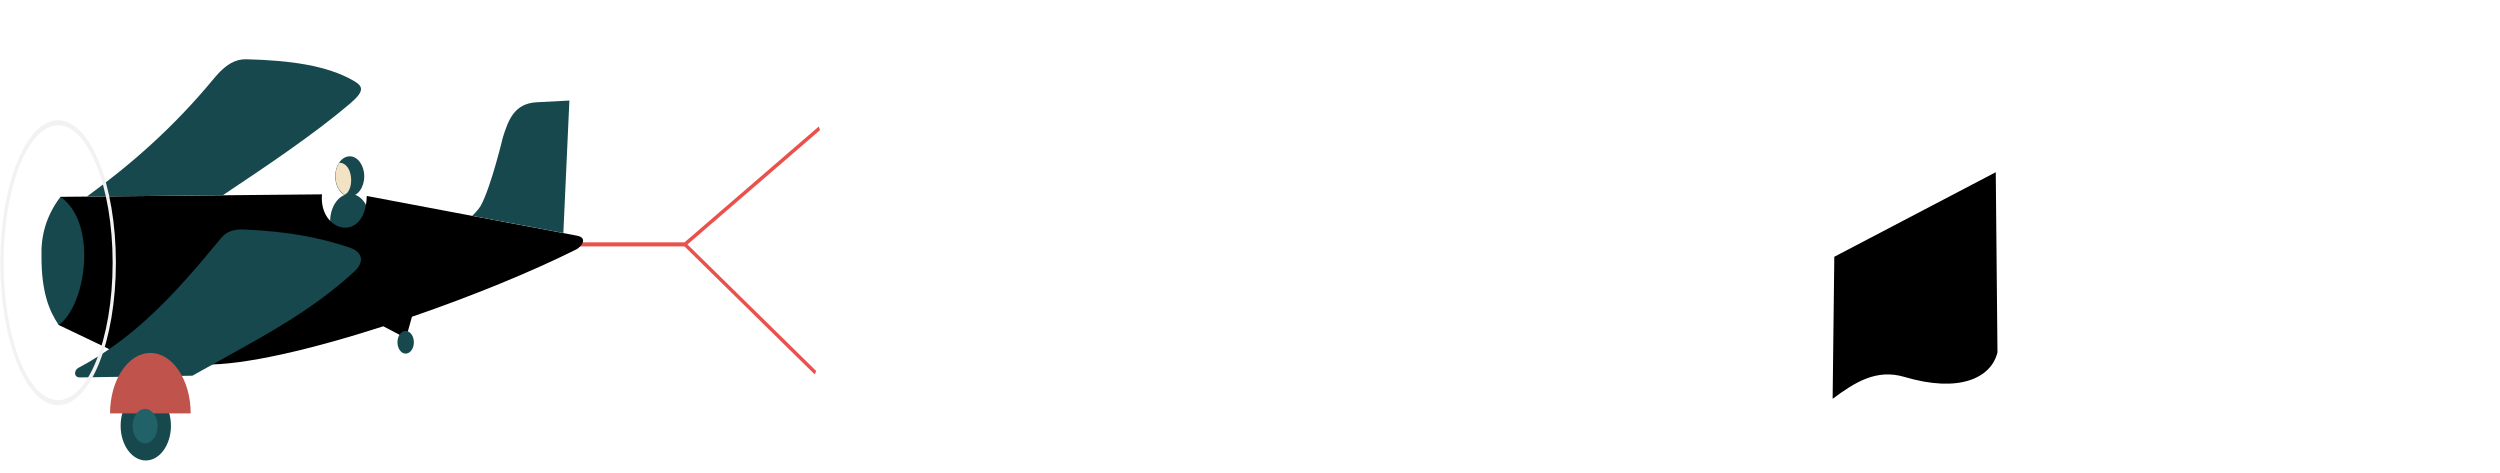  <svg
      xmlns="http://www.w3.org/2000/svg"
      xmlnsXlink="http://www.w3.org/1999/xlink"
      width="1444.648"
      height="273.097"
      version="1.1"
      viewBox="0 0 1444.648 273.097"
    >
      <defs>
        <linearGradient id="linearGradient4913">
          <stop offset="0" stopColor="#fff" stopOpacity="0.234"></stop>
          <stop offset="0.488" stopColor="#fff"></stop>
          <stop offset="1" stopColor="#fff" stopOpacity="0.234"></stop>
        </linearGradient>
        <linearGradient id="linearGradient4860">
          <stop offset="0" stopColor="#ec6b65"></stop>
          <stop offset="0.837" stopColor="#ec6b65"></stop>
          <stop offset="0.932" stopColor="#e94945"></stop>
          <stop offset="1" stopColor="#e3695f"></stop>
        </linearGradient>
        <linearGradient>
          <stop offset="0" stopColor="#892130"></stop>
          <stop offset="1" stopColor="#c23444"></stop>
        </linearGradient>
        <linearGradient
          id="linearGradient5717"
          x1="1650"
          x2="1360.9"
          y1="534.48"
          y2="544.26"
          gradientUnits="userSpaceOnUse"
          xlinkHref="#linearGradient4860"
        ></linearGradient>
        <linearGradient
          id="linearGradient5719"
          x1="1427.2"
          x2="1374.4"
          y1="524.23"
          y2="523.13"
          gradientUnits="userSpaceOnUse"
        >
          <stop offset="0" stopColor="#b51c17"></stop>
          <stop offset="0.284" stopColor="#b51c17"></stop>
          <stop offset="0.542" stopColor="#b51c17"></stop>
          <stop offset="0.695" stopColor="#d7211b"></stop>
          <stop offset="0.847" stopColor="#b51c17"></stop>
          <stop offset="1" stopColor="#b51c17"></stop>
        </linearGradient>
        <linearGradient
          id="linearGradient5721"
          x1="982.08"
          x2="1420.6"
          y1="501.85"
          y2="481.93"
          gradientUnits="userSpaceOnUse"
          xlinkHref="#linearGradient4860"
        ></linearGradient>
        <linearGradient
          id="linearGradient5991"
          x1="730.87"
          x2="732.7"
          y1="444.05"
          y2="478.73"
          gradientUnits="userSpaceOnUse"
        >
          <stop offset="0" stopColor="#d67678"></stop>
          <stop offset="0.513" stopColor="#d67678"></stop>
          <stop offset="0.646" stopColor="#c0534c"></stop>
          <stop offset="1" stopColor="#c0534c"></stop>
        </linearGradient>
        <linearGradient
          id="linearGradient8895"
          x1="703.27"
          x2="710.17"
          y1="355.02"
          y2="355.02"
          gradientUnits="userSpaceOnUse"
          xlinkHref="#linearGradient4913"
        ></linearGradient>
        <linearGradient
          id="linearGradient8897"
          x1="702.12"
          x2="709.85"
          y1="386.97"
          y2="386.85"
          gradientUnits="userSpaceOnUse"
          xlinkHref="#linearGradient4913"
        ></linearGradient>
      </defs>
      <g
        fill="none"
        stroke="#ea514c"
        strokeLinecap="round"
        strokeLinejoin="round"
        strokeWidth="2"
        transform="matrix(1.578 0 0 2.364 978.888 -1128.015)"
      >
        <path d="M-432.3 536.9h62.764l49.266-28.37"></path>
        <path d="M-369.53 536.9l47.815 31.37"></path>
      </g>
      <g transform="matrix(1.434 0 0 2.149 -904.536 -925.3)">
        <path
          fill="url(#linearGradient5717)"
          d="M1369.3 537.81c.437 15.349 9.532 21.725 28.626 19.451 36.16-4.307 72.491-10.552 109.36-17.983 7.442-1.5 13.617-.677 36.332-.367 17.975.245 29.848.97 42.204 5.505 18.266 6.703 26.555 1.228 39.636 1.468-10.03-4.527-22.35-6.772-29.36-14.313-10.651-11.46-19.883-16.07-28.993-18.717-11.124-3.233-15.752-9.592-19.451-15.781 4.648-.865 9.256-.379 13.946-.367 7.12.018 12.134-4.204 17.983-7.707 6.456-3.866 14.498-2.594 26.791-.734 6.996 1.059 11.539-3.887 16.515-5.505 4.774-1.552 10.031-.148 15.047-.367-19.174-11.13-22.451-10.979-30.461-11.744-10.143-.969-22.237-4.195-34.498-6.973-18.547-4.202-38.794-3.61-58.352-2.569-30.957 1.647-55.526 7.933-79.635 12.943z"
        ></path>
        <path
          fill="url(#linearGradient5719)"
          d="M1435.7 525.33c-2.573 6.96-15.531 10.948-37.433 6.606-11.267-2.234-19.843 1.342-28.993 5.872l.676-38.194 65.06-22.733z"
        ></path>
        <path
          fill="url(#linearGradient5721)"
          d="M960.06 463.68l-2.202 68.261c30.603 10.886 66.53 17.829 301.67-22.754 52.696-9.095 105.73-15.886 158.5-2.372 9.304 2.382 15.708 8.607 17.66 18.52l-1.127-79.037c-29.16-21.124-100.83-16.352-136.13-11.61-85.811 11.526-265.53 53.005-338.37 28.993z"
        ></path>
      </g>
      <g transform="matrix(1.807 0 0 2.708 -1244.658 -1099.962)">
        <g color="#000" transform="translate(180.49 101.78) scale(.775)">
          <path
            fill="#16484d"
            d="M740.96 406.15c0 3.699-2.711 6.698-6.055 6.698-3.345 0-6.056-2.999-6.056-6.698 0-3.699 2.711-6.698 6.056-6.698 3.344 0 6.055 2.999 6.055 6.698z"
            transform="matrix(1.359 0 0 1.131 -198.4 -5.606)"
          ></path>
          <path
            fill="#16484d"
            d="M740.96 406.15c0 3.699-2.711 6.698-6.055 6.698-3.345 0-6.056-2.999-6.056-6.698 0-3.699 2.711-6.698 6.056-6.698 3.344 0 6.055 2.999 6.055 6.698z"
            transform="matrix(.989 0 0 .823 73.371 107.08)"
          ></path>
          <path
            fill="#f3e2c4"
            d="M798.08 446.42c-2.219-.807-3.789-2.799-3.789-5.127 0-1.418.582-2.71 1.538-3.688 5.737-.11 6.51 7.483 2.251 8.815z"
          ></path>
        </g>
        <path
          fill="url(#linearGradient5991)"
          d="M791.78 447.66l-83.656.531-.563 27.344 20.188 6.438 26.25 2c12.656.193 34.45-3.225 57.375-8.156l7.25 2.53 1.907-4.562c18.95-4.349 37.965-9.51 52.562-14.375 1.484-.494 3.96-2.46.156-2.937l-67.17-8.47c-.334 10.26-15.416 7.807-14.312-.344z"
        ></path>
        <path
          fill="#16484d"
          d="M708.12 448.2c12.011 5.505 8.256 23.175-.55 27.341-3.091-3.037-5.507-7.05-5.507-14.55-.226-4.424 1.444-8.713 6.057-12.791z"
        ></path>
        <path
          fill="#16484d"
          d="M716.56 448.14c13.577-6.585 27.388-14.474 40.73-25.267 3.675-2.973 6.847-4.095 10.276-4.037 13.989.237 25.781 1.306 34.314 4.587 3.215 1.237 3.505 2.24-1.285 4.955-11.432 6.48-26.388 13.169-40.552 19.476z"
        ></path>
        <path
          fill="#16484d"
          d="M713.8 484.71c-1.31.462-1.525 2.04.55 2.018l35.965-.366 9.872-3.666c14.245-5.29 28.658-10.43 41.874-18.537 3.42-2.099 2.703-4.211-1.468-5.138-10.086-2.242-19.516-3.398-33.397-3.854-5.913-.194-7.112 1.343-9.542 3.303-12.66 10.212-25.633 19.81-43.856 26.24z"
        ></path>
        <path
          fill="#16484d"
          d="M839.82 452.25s2.061-1.327 2.809-2.27c3.32-4.19 6.965-14.446 6.965-14.446 1.721-3.57 3.493-7.266 10.826-7.523l10.459-.367-1.929 28.267z"
        ></path>
        <path
          fill="#16484d"
          d="M740.96 406.15c0 3.699-2.711 6.698-6.055 6.698-3.345 0-6.056-2.999-6.056-6.698 0-3.699 2.711-6.698 6.056-6.698 3.344 0 6.055 2.999 6.055 6.698z"
          color="#000"
          transform="matrix(1.329 0 0 1.105 -241.27 48.251)"
        ></path>
        <path
          fill="#16484d"
          d="M740.96 406.15c0 3.699-2.711 6.698-6.055 6.698-3.345 0-6.056-2.999-6.056-6.698 0-3.699 2.711-6.698 6.056-6.698 3.344 0 6.055 2.999 6.055 6.698z"
          color="#000"
          transform="matrix(.433 0 0 .361 500.31 332.61)"
        ></path>
        <path
          fill="#c0534c"
          d="M728.85 406.15c0-3.699 2.711-6.698 6.055-6.698 3.345 0 6.056 2.999 6.056 6.698h-6.056z"
          color="#000"
          transform="matrix(2.129 0 0 1.925 -827.73 -287.44)"
        ></path>
        <path
          fill="#216268"
          d="M740.96 406.15c0 3.699-2.711 6.698-6.055 6.698-3.345 0-6.056-2.999-6.056-6.698 0-3.699 2.711-6.698 6.056-6.698 3.344 0 6.055 2.999 6.055 6.698z"
          color="#000"
          transform="matrix(.659 0 0 .548 250.9 274.54)"
        ></path>
        <g color="#000" transform="translate(83.345 108.62)">
          <path
            fill="none"
            stroke="#f2f2f2"
            d="M722.98 370.1c0 15.201-7.723 27.525-17.249 27.525s-17.249-12.323-17.249-27.525c0-15.201 7.723-27.525 17.249-27.525s17.249 12.323 17.249 27.525z"
            transform="matrix(1.041 0 0 1.085 -110.63 -47.925)"
          ></path>
          <path
            fill="url(#linearGradient8895)"
            d="M697.79 345.66c5.333-4.41 11.72-4.077 16.861.882l-8.923 23.555z"
            transform="matrix(1.041 0 0 1.085 -110.63 -47.925)"
          ></path>
          <path
            fill="url(#linearGradient8897)"
            d="M715.49 392.79c-6.029 6.602-14.011 6.421-19.92-.452l10.16-22.243z"
            transform="matrix(1.041 0 0 1.085 -110.63 -47.925)"
          ></path>
        </g>
      </g>
    </svg>